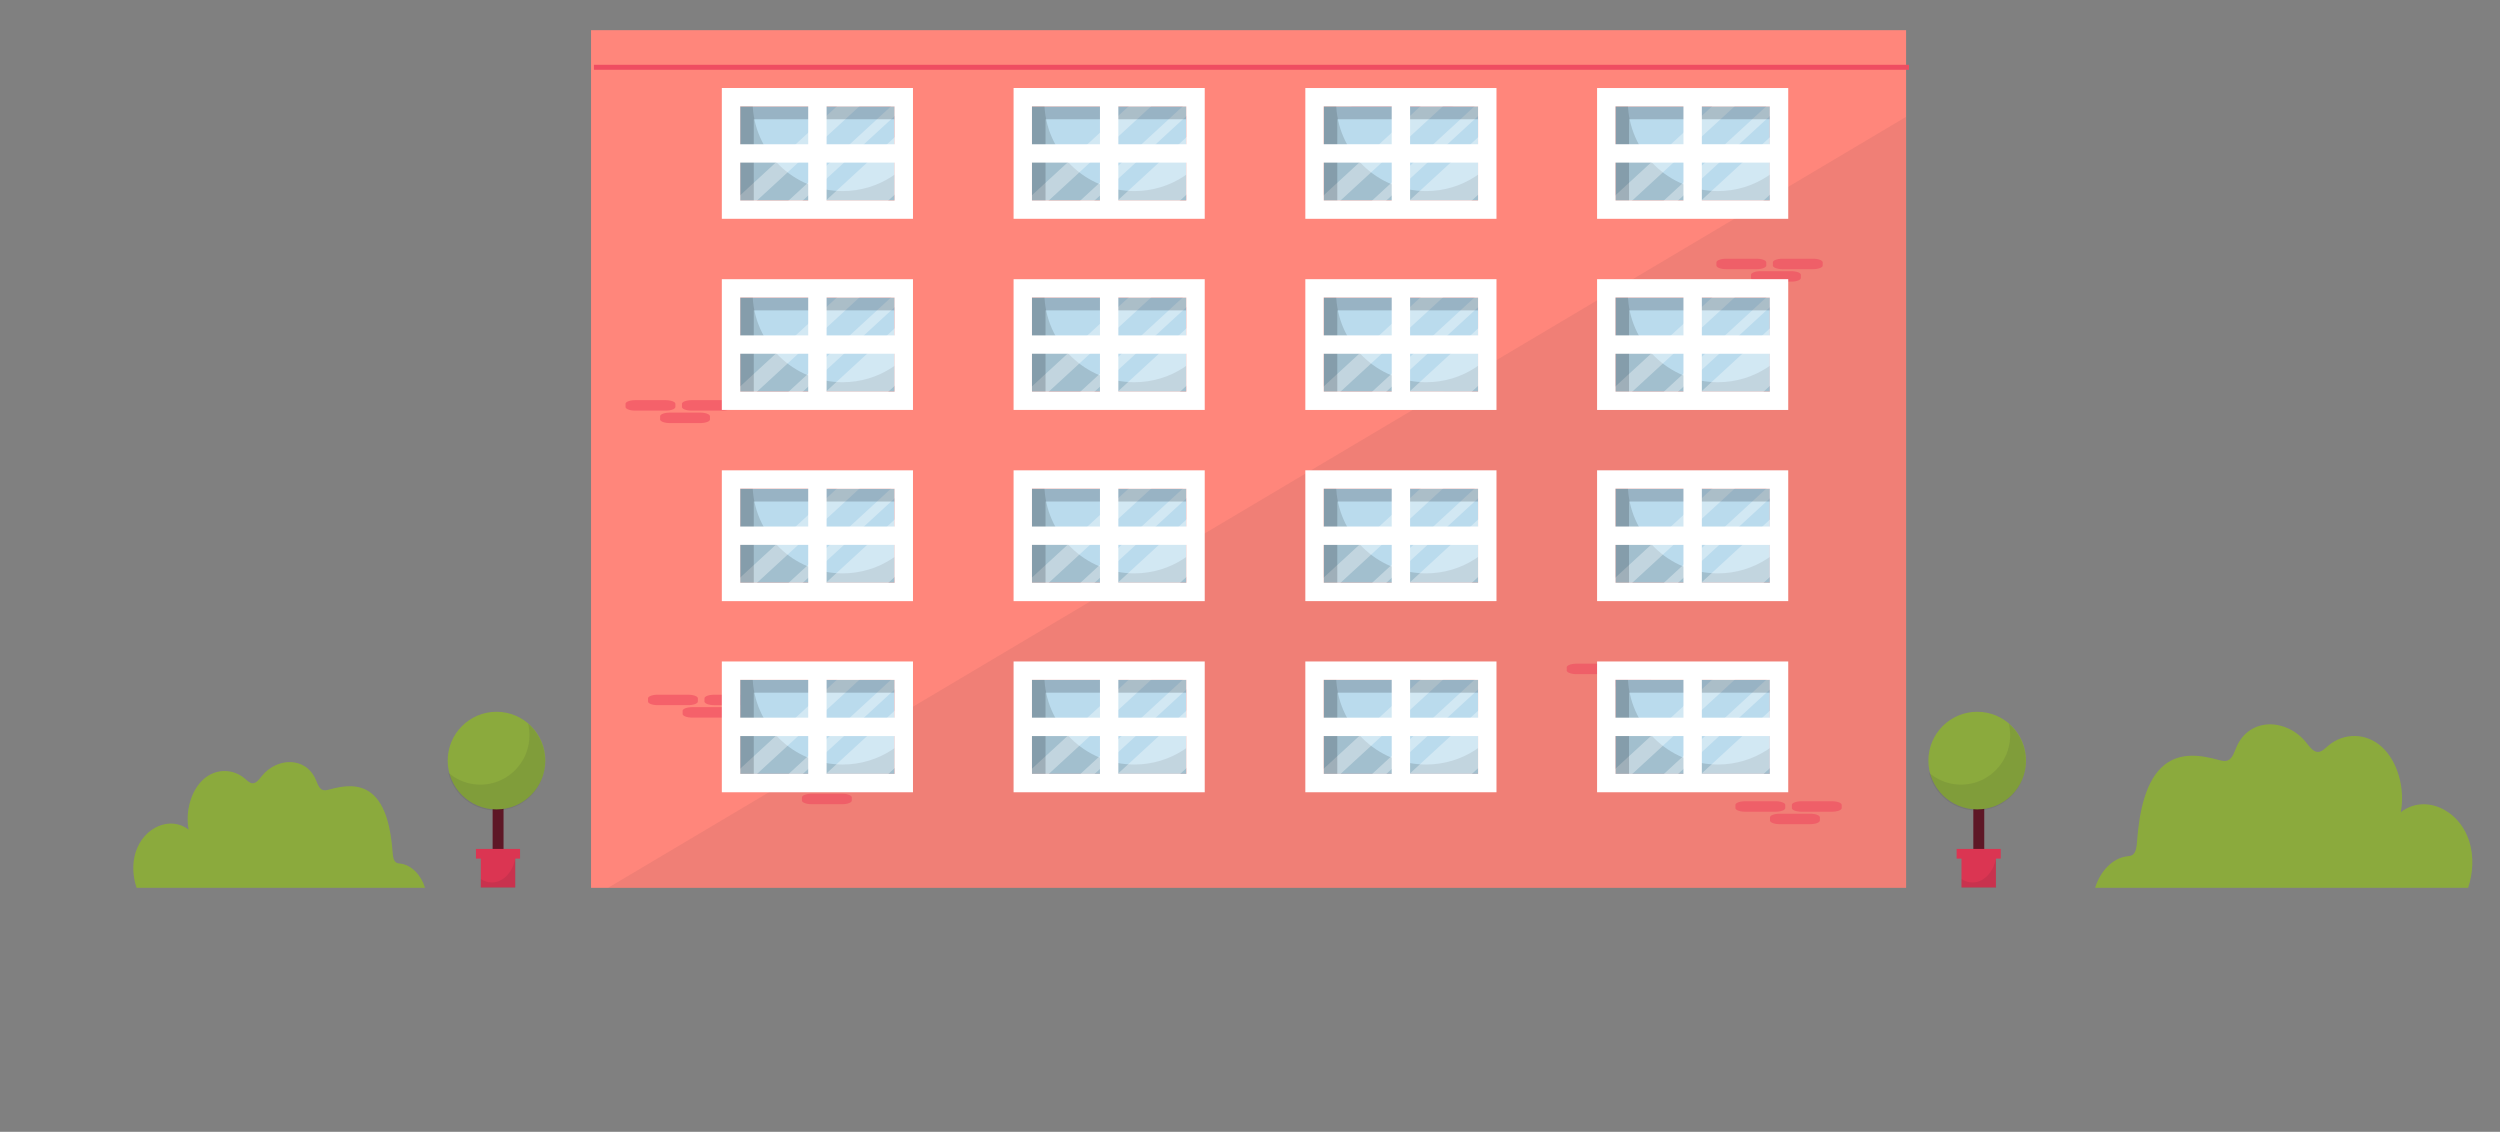 <svg width="994" height="450" xmlns:xlink="http://www.w3.org/1999/xlink" xmlns="http://www.w3.org/2000/svg"><rect width="100%" height="100%" fill="#808080" stroke="none"/><defs><clipPath clipPathUnits="userSpaceOnUse" id="b"><path d="M0 500h500V0H0z"/></clipPath><clipPath clipPathUnits="userSpaceOnUse" id="c"><path d="M179.692 322.337h154.451V79.277H179.692z"/></clipPath></defs><use xlink:href="#a" transform="translate(588.725)"/><path d="M757.86 353H235V12h522.86z" fill="#ff867b"/><g clip-path="url(#b)" transform="matrix(3.341 0 0 -1.261 -358.573 452.95)"><g clip-path="url(#c)" opacity=".07" stroke-width=".275"><path d="M334.144 322.337V79.276H179.692z" fill="#1a2029"/></g></g><path d="M759 27.751H236.142v-1.993H759z" fill="#ef4d61"/><path d="M273.6 280.374h-12.075a3.876 1.463 0 01-3.873-1.462v-1.234c0-.807 1.734-1.462 3.873-1.462H273.6a3.876 1.463 0 013.872 1.463v1.233a3.876 1.463 0 01-3.872 1.462m13.752 4.952h-12.075a3.876 1.463 0 01-3.872-1.463v-1.233c0-.807 1.737-1.463 3.875-1.463h12.072a3.876 1.463 0 013.876 1.463v1.234a3.876 1.463 0 01-3.876 1.462m8.687-4.952h-12.075a3.876 1.463 0 01-3.872-1.462v-1.234c0-.807 1.737-1.462 3.875-1.462h12.072a3.876 1.463 0 013.876 1.463v1.233a3.876 1.463 0 01-3.876 1.462m25.005 34.429H308.97c-2.138 0-3.872-.656-3.872-1.463v-1.236a3.876 1.463 0 013.876-1.46h12.071c2.139 0 3.876.656 3.876 1.462v1.235a3.876 1.463 0 01-3.876 1.462m13.753 4.952h-12.075c-2.139 0-3.873-.656-3.873-1.463v-1.235a3.876 1.463 0 013.876-1.461h12.072c2.138 0 3.875.655 3.875 1.462v1.236a3.876 1.463 0 01-3.875 1.46m8.69-4.951h-12.075c-2.138 0-3.876-.656-3.876-1.463v-1.236a3.876 1.463 0 013.876-1.46h12.075c2.138 0 3.872.656 3.872 1.462v1.235a3.876 1.463 0 01-3.875 1.462m295.396-46.764h-12.075a3.876 1.463 0 01-3.873-1.463v-1.233c0-.806 1.738-1.462 3.876-1.462h12.072c2.142 0 3.876.656 3.876 1.462v1.235a3.876 1.463 0 01-3.876 1.461m13.752 4.952h-12.075a3.876 1.463 0 01-3.872-1.462v-1.233c0-.807 1.737-1.463 3.875-1.463h12.072c2.142 0 3.876.656 3.876 1.463v1.234a3.876 1.463 0 01-3.876 1.461m8.687-4.952h-12.072a3.876 1.463 0 01-3.872-1.463v-1.233c0-.806 1.73-1.462 3.872-1.462h12.072a3.876 1.463 0 013.873 1.462v1.235c0 .807-1.731 1.461-3.873 1.461M552.317 42.831h-12.075c-2.142 0-3.873-.654-3.873-1.461v-1.235c0-.807 1.731-1.46 3.873-1.46h12.075a3.876 1.463 0 013.872 1.462v1.233a3.876 1.463 0 01-3.872 1.462m13.752 4.951h-12.075c-2.138 0-3.872-.655-3.872-1.462v-1.233c0-.807 1.73-1.463 3.875-1.463h12.072a3.876 1.463 0 013.876 1.463v1.234a3.876 1.463 0 01-3.876 1.461m8.687-4.952h-12.075a3.876 1.463 0 01-3.876-1.461v-1.235c0-.807 1.738-1.46 3.876-1.46h12.075c2.138 0 3.873.655 3.873 1.462v1.233c0 .807-1.731 1.462-3.876 1.462M264.655 163.264H252.58c-2.138 0-3.872-.655-3.872-1.46v-1.236a3.876 1.463 0 013.876-1.462h12.071c2.139 0 3.876.656 3.876 1.463v1.235a3.876 1.463 0 01-3.876 1.46m13.753 4.951h-12.075a3.876 1.463 0 01-3.873-1.46v-1.235c0-.807 1.734-1.461 3.873-1.461h12.075a3.876 1.463 0 013.872 1.462v1.232c0 .807-1.73 1.462-3.872 1.462m8.687-4.95H275.02c-2.139 0-3.873-.656-3.873-1.462v-1.235a3.876 1.463 0 013.876-1.462h12.072a3.876 1.463 0 013.875 1.463v1.235a3.876 1.463 0 01-3.875 1.46m411.304-56.24h-12.071a3.876 1.463 0 01-3.876-1.46v-1.235c0-.807 1.734-1.461 3.876-1.461h12.071a3.876 1.463 0 013.873 1.461v1.234c0 .807-1.73 1.462-3.876 1.462m13.756 4.952h-12.075a3.876 1.463 0 01-3.876-1.462v-1.233c0-.807 1.737-1.463 3.876-1.463h12.075c2.138 0 3.872.656 3.872 1.463v1.234c0 .807-1.73 1.461-3.876 1.461m8.694-4.952h-12.075a3.876 1.463 0 01-3.876-1.462v-1.234c0-.807 1.734-1.461 3.876-1.461h12.075a3.876 1.463 0 013.873 1.461v1.234a3.876 1.463 0 01-3.876 1.462m-14.892 215.714h-12.075c-2.138 0-3.872-.655-3.872-1.462v-1.236a3.876 1.463 0 013.876-1.46h12.071a3.876 1.463 0 013.876 1.461v1.236a3.876 1.463 0 01-3.876 1.461m13.756 4.953h-12.075c-2.139 0-3.876-.656-3.876-1.463v-1.236a3.876 1.463 0 013.876-1.46h12.075a3.876 1.463 0 013.872 1.462v1.235a3.876 1.463 0 01-3.876 1.46m8.687-4.95h-12.071a3.876 1.463 0 01-3.873-1.463v-1.236a3.876 1.463 0 013.876-1.46h12.068a3.876 1.463 0 013.876 1.461v1.236a3.876 1.463 0 01-3.876 1.461" fill="#ef4d61" opacity=".63"/><g id="d"><path d="M355.692 79.692h-61.384V42.308h61.384z" fill="#badbed"/><path d="M294.309 40.785v40.43h61.382V69.412c-.35.278-.714.525-1.082.758-5.625 3.67-12.364 5.803-19.597 5.803-19.612 0-35.528-15.707-35.768-35.188h-4.935z" opacity=".13"/><path d="M334.36 40.785l-42.553 39.15v1.28h7.547l43.94-40.43h-8.935zm21.523 0l-43.942 40.43h5.627l40.625-37.377v-3.053h-2.31zm2.31 11.506l-31.437 28.924h24.824l6.613-6.086V52.29z" fill="#fff" opacity=".35"/><path d="M355.692 42.308v5.1H299.7v34.284h-5.392V42.308z" fill="#1a2029" opacity=".21"/><path d="M355.692 79.692h-27.04v-15.04h27.04zm-34.347-22.345h-27.04v-15.04h27.04zm0 22.345h-27.04v-15.04h27.04zm7.308-37.384h27.04v15.04h-27.04zM287 87h76V35h-76z" fill="#fff"/></g><path d="M169 353H54.302c-1.514-4.492-1.804-9.638-.363-14.184 3.171-10.012 13.9-14.557 21.072-8.931-1.41-7.333 1.006-15.625 5.803-19.973 4.8-4.359 11.681-4.478 16.574-.319.964.827 1.96 1.853 3.12 1.84 1.43-.013 2.529-1.56 3.555-2.84 5.939-7.425 17.433-7.932 21.476 1.36.632 1.44 1.13 3.146 2.28 3.879 1.016.641 2.208.334 3.307.027 5.514-1.52 11.629-2.307 16.449 1.453 5.99 4.667 7.877 14.626 8.54 23.597.104 1.466.29 3.16 1.275 3.933.55.425 1.233.453 1.876.532 4.29.535 8.177 4.494 9.733 9.626" fill="#8baa3d" id="e"/><g id="a"><path d="M200.211 345.16h-4.342v-26.334h4.342z" fill="#5e1726"/><path d="M216.822 302.41c0 10.721-8.69 19.411-19.41 19.411s-19.411-8.69-19.411-19.411c0-10.72 8.69-19.41 19.41-19.41s19.411 8.69 19.411 19.41" fill="#8baa3d"/><path d="M204.848 352.851h-13.679v-13.375h13.679z" fill="#db3552"/><path d="M216.733 302.626c0 10.838-8.73 19.624-19.498 19.624-9.204 0-16.918-6.413-18.969-15.049a19.392 19.517 0 0012.729 4.763c10.773 0 19.504-8.787 19.504-19.623 0-1.579-.186-3.11-.534-4.58a19.444 19.57 0 016.768 14.865" fill="#1a2029" opacity=".09"/><path d="M206.769 341.381h-17.538v-3.85h17.538z" fill="#db3552"/><path d="M204.91 341.151V353h-13.74v-3.516c1.311.882 2.8 1.38 4.372 1.38 4.548 0 8.363-4.138 9.369-9.713" fill="#1a2029" opacity=".09"/></g><use xlink:href="#d" transform="translate(116)"/><use xlink:href="#d" transform="translate(232)"/><use xlink:href="#d" transform="translate(348)"/><use xlink:href="#d" transform="translate(0 76)"/><use xlink:href="#d" transform="translate(0 152)"/><use xlink:href="#d" transform="translate(0 228)"/><use xlink:href="#d" transform="translate(116 76)"/><use xlink:href="#d" transform="translate(232 76)"/><use xlink:href="#d" transform="translate(348 76)"/><use xlink:href="#d" transform="translate(116 152)"/><use xlink:href="#d" transform="translate(232 152)"/><use xlink:href="#d" transform="translate(348 152)"/><use xlink:href="#d" transform="translate(116 228)"/><use xlink:href="#d" transform="translate(232 228)"/><use xlink:href="#d" transform="translate(348 228)"/><use xlink:href="#e" transform="matrix(-1.293 0 0 1.3 1051.534 -105.9)"/></svg>